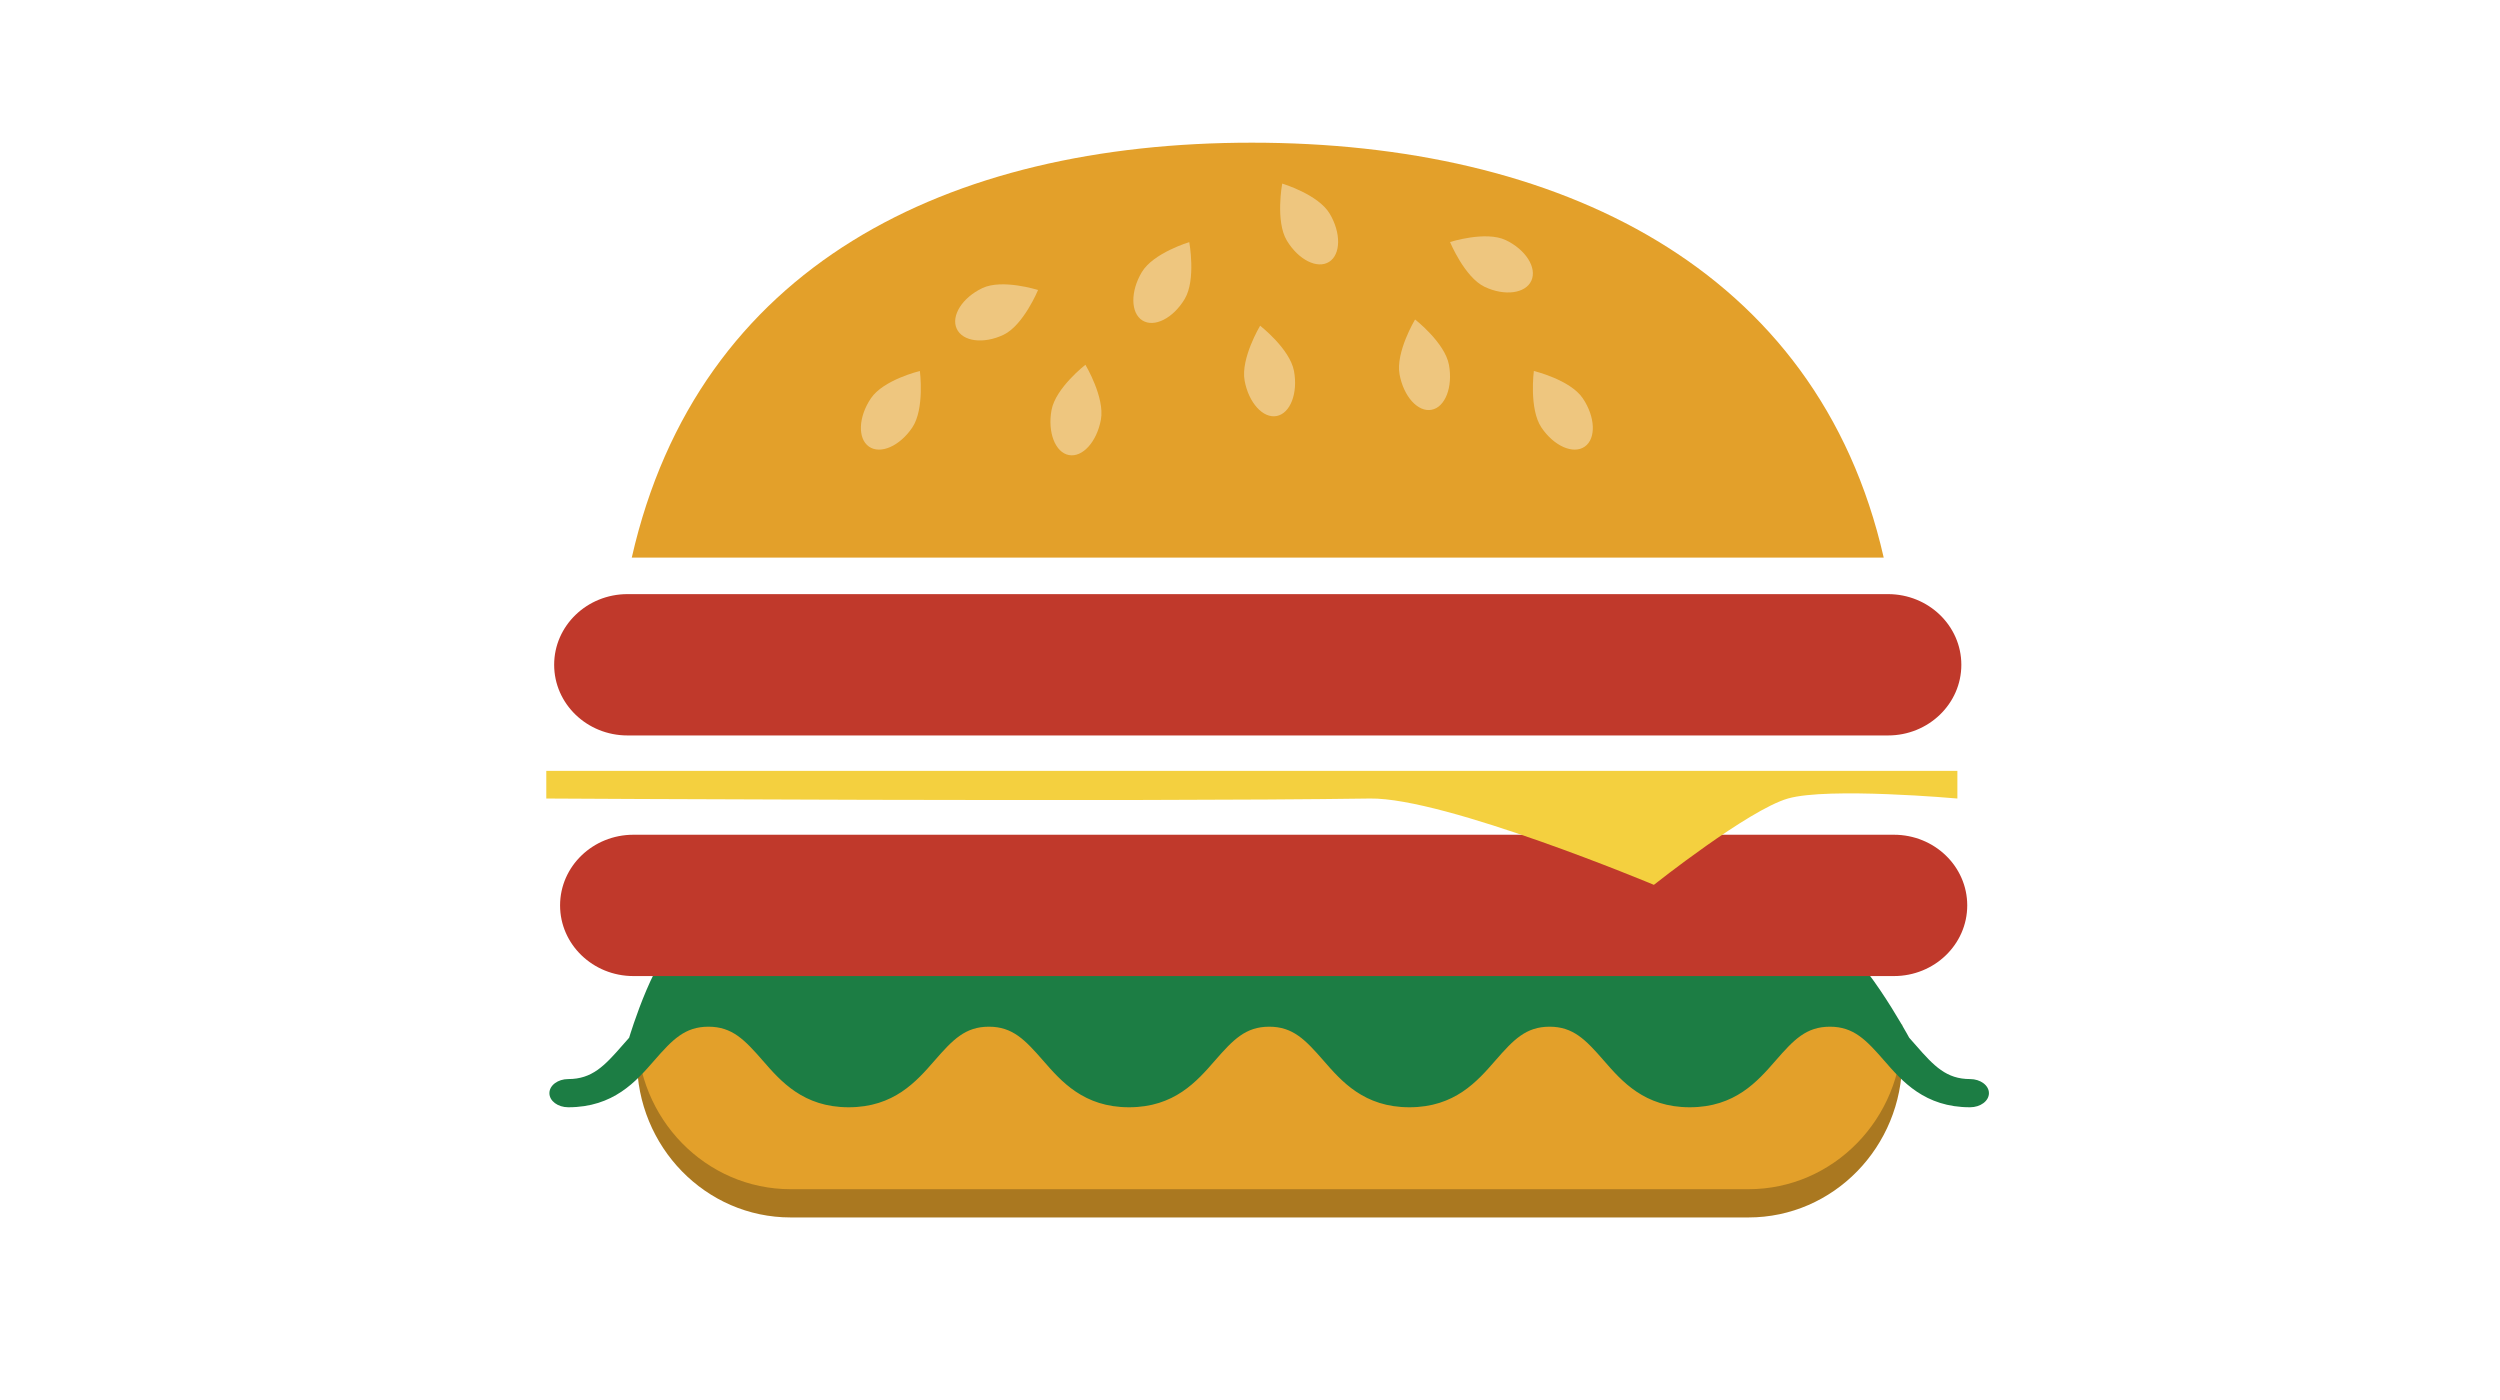 <?xml version="1.0" encoding="utf-8"?>
<!-- Generator: Adobe Illustrator 16.0.0, SVG Export Plug-In . SVG Version: 6.00 Build 0)  -->
<!DOCTYPE svg PUBLIC "-//W3C//DTD SVG 1.1//EN" "http://www.w3.org/Graphics/SVG/1.1/DTD/svg11.dtd">
<svg version="1.1" id="Layer_1" xmlns="http://www.w3.org/2000/svg" xmlns:xlink="http://www.w3.org/1999/xlink" x="0px" y="0px"
	 width="768px" height="430px" viewBox="0 0 768 430" enable-background="new 0 0 768 430" xml:space="preserve">
<g>
	<path fill="#AA7820" d="M195.668,323.445v2.182c0,26.709,21.145,48.373,47.221,48.373h294.243
		c26.081,0,47.224-21.664,47.224-48.373v-2.182H195.668z"/>
	<g>
		<path fill="#E3A02A" d="M195.668,314.766v2.173c0,26.719,21.145,48.383,47.221,48.383h294.243
			c26.081,0,47.224-21.664,47.224-48.383v-2.173H195.668z"/>
		<path fill="#C0392B" d="M602.523,204.221c0,11.994-10.089,21.709-22.522,21.709H192.762c-12.443,0-22.525-9.716-22.525-21.709l0,0
			c0-11.988,10.082-21.707,22.525-21.707h387.239C592.435,182.515,602.523,192.233,602.523,204.221L602.523,204.221z"/>
		<path fill="#1C7D44" d="M605.199,331.489c-7.248,0-11.054-3.951-16.665-10.402c-0.652-0.743-1.324-1.52-2.026-2.294
			c0,0-15.374-28.427-24.827-31.027c-113.524-31.166-225.673-33.952-351.458,0c-8.389,2.27-16.951,31.027-16.951,31.027l0,0
			c-0.702,0.774-1.368,1.551-2.024,2.294c-5.614,6.451-9.422,10.402-16.677,10.402c-3.197,0-5.794,1.938-5.794,4.331
			c0,2.39,2.597,4.333,5.794,4.333c13.911,0,20.832-7.955,26.4-14.344c5.608-6.449,9.421-10.406,16.668-10.406
			c7.258,0,11.069,3.957,16.68,10.406c5.562,6.389,12.48,14.344,26.399,14.344c13.904,0,20.832-7.955,26.391-14.344
			c5.615-6.449,9.419-10.406,16.676-10.406c7.25,0,11.053,3.957,16.666,10.406c5.565,6.389,12.48,14.344,26.393,14.344
			c13.913,0,20.835-7.955,26.392-14.344c5.614-6.449,9.425-10.406,16.676-10.406c7.25,0,11.056,3.957,16.671,10.406
			c5.561,6.389,12.479,14.344,26.389,14.344c13.915,0,20.834-7.955,26.396-14.344c5.608-6.449,9.414-10.406,16.662-10.406
			c7.254,0,11.061,3.957,16.67,10.406c5.562,6.389,12.48,14.344,26.39,14.344c13.911,0,20.825-7.955,26.388-14.344
			c5.609-6.449,9.416-10.406,16.669-10.406c7.245,0,11.056,3.957,16.67,10.406c5.556,6.389,12.477,14.344,26.384,14.344
			c3.205,0,5.801-1.943,5.801-4.333C611,333.428,608.404,331.489,605.199,331.489z"/>
		<path fill="#C0392B" d="M604.336,278.137c0,11.987-10.082,21.709-22.522,21.709H194.579c-12.437,0-22.524-9.722-22.524-21.709l0,0
			c0-11.985,10.087-21.704,22.524-21.704h387.234C594.254,256.433,604.336,266.151,604.336,278.137L604.336,278.137z"/>
		<path fill="#F4D03F" d="M601.309,236.818H167.82v8.489c0,0,180.417,1.059,253.068,0c23.065-0.334,87.185,26.518,87.185,26.518
			s29.028-23.026,41.171-26.518c12.368-3.557,52.064,0,52.064,0V236.818z"/>
		<g>
			<path fill="#E3A02A" d="M578.674,171.285C558.335,81.767,478.146,43.831,384.565,43.831
				c-93.582,0-170.136,37.936-190.482,127.454H578.674z"/>
			<path fill="#EEC67F" d="M318.888,89.093c0,0-4.479,10.842-10.616,13.762c-6.147,2.915-12.583,2.074-14.376-1.888
				c-1.792-3.962,1.731-9.537,7.874-12.456C307.909,85.59,318.888,89.093,318.888,89.093z"/>
			<path fill="#EEC67F" d="M365.342,74.384c0,0,2.132,11.567-1.413,17.479c-3.538,5.915-9.353,8.855-12.987,6.574
				c-3.637-2.288-3.712-8.934-0.171-14.845C354.31,77.681,365.342,74.384,365.342,74.384z"/>
			<path fill="#EEC67F" d="M333.436,112.054c0,0,6.014,10.032,4.764,16.854c-1.25,6.812-5.652,11.691-9.847,10.883
				c-4.186-0.802-6.574-6.986-5.327-13.805C324.273,119.173,333.436,112.054,333.436,112.054z"/>
			<path fill="#EEC67F" d="M282.589,113.969c0,0,1.508,11.676-2.343,17.38c-3.854,5.71-9.812,8.321-13.323,5.837
				c-3.506-2.479-3.231-9.122,0.62-14.823C271.394,116.65,282.589,113.969,282.589,113.969z"/>
			<path fill="#EEC67F" d="M445.449,74.347c0,0,4.477,10.84,10.621,13.762c6.141,2.922,12.566,2.074,14.365-1.888
				c1.791-3.962-1.733-9.543-7.871-12.458C456.42,70.843,445.449,74.347,445.449,74.347z"/>
			<path fill="#EEC67F" d="M393.892,56.395c0,0-2.126,11.57,1.413,17.485c3.544,5.916,9.355,8.853,12.987,6.571
				c3.64-2.287,3.71-8.929,0.173-14.841C404.927,59.697,393.892,56.395,393.892,56.395z"/>
			<path fill="#EEC67F" d="M434.709,98.144c0,0-6.016,10.032-4.767,16.848c1.25,6.822,5.652,11.697,9.847,10.889
				c4.185-0.802,6.574-6.986,5.33-13.802C443.868,105.26,434.709,98.144,434.709,98.144z"/>
			<path fill="#EEC67F" d="M471.196,113.969c0,0-1.51,11.676,2.341,17.38c3.854,5.71,9.812,8.321,13.322,5.837
				c3.506-2.479,3.229-9.122-0.624-14.823C482.39,116.65,471.196,113.969,471.196,113.969z"/>
			<path fill="#EEC67F" d="M387.11,100.06c0,0-6.015,10.038-4.768,16.854c1.247,6.815,5.66,11.69,9.85,10.886
				c4.191-0.805,6.575-6.986,5.327-13.805C396.27,107.179,387.11,100.06,387.11,100.06z"/>
		</g>
	</g>
</g>
</svg>
